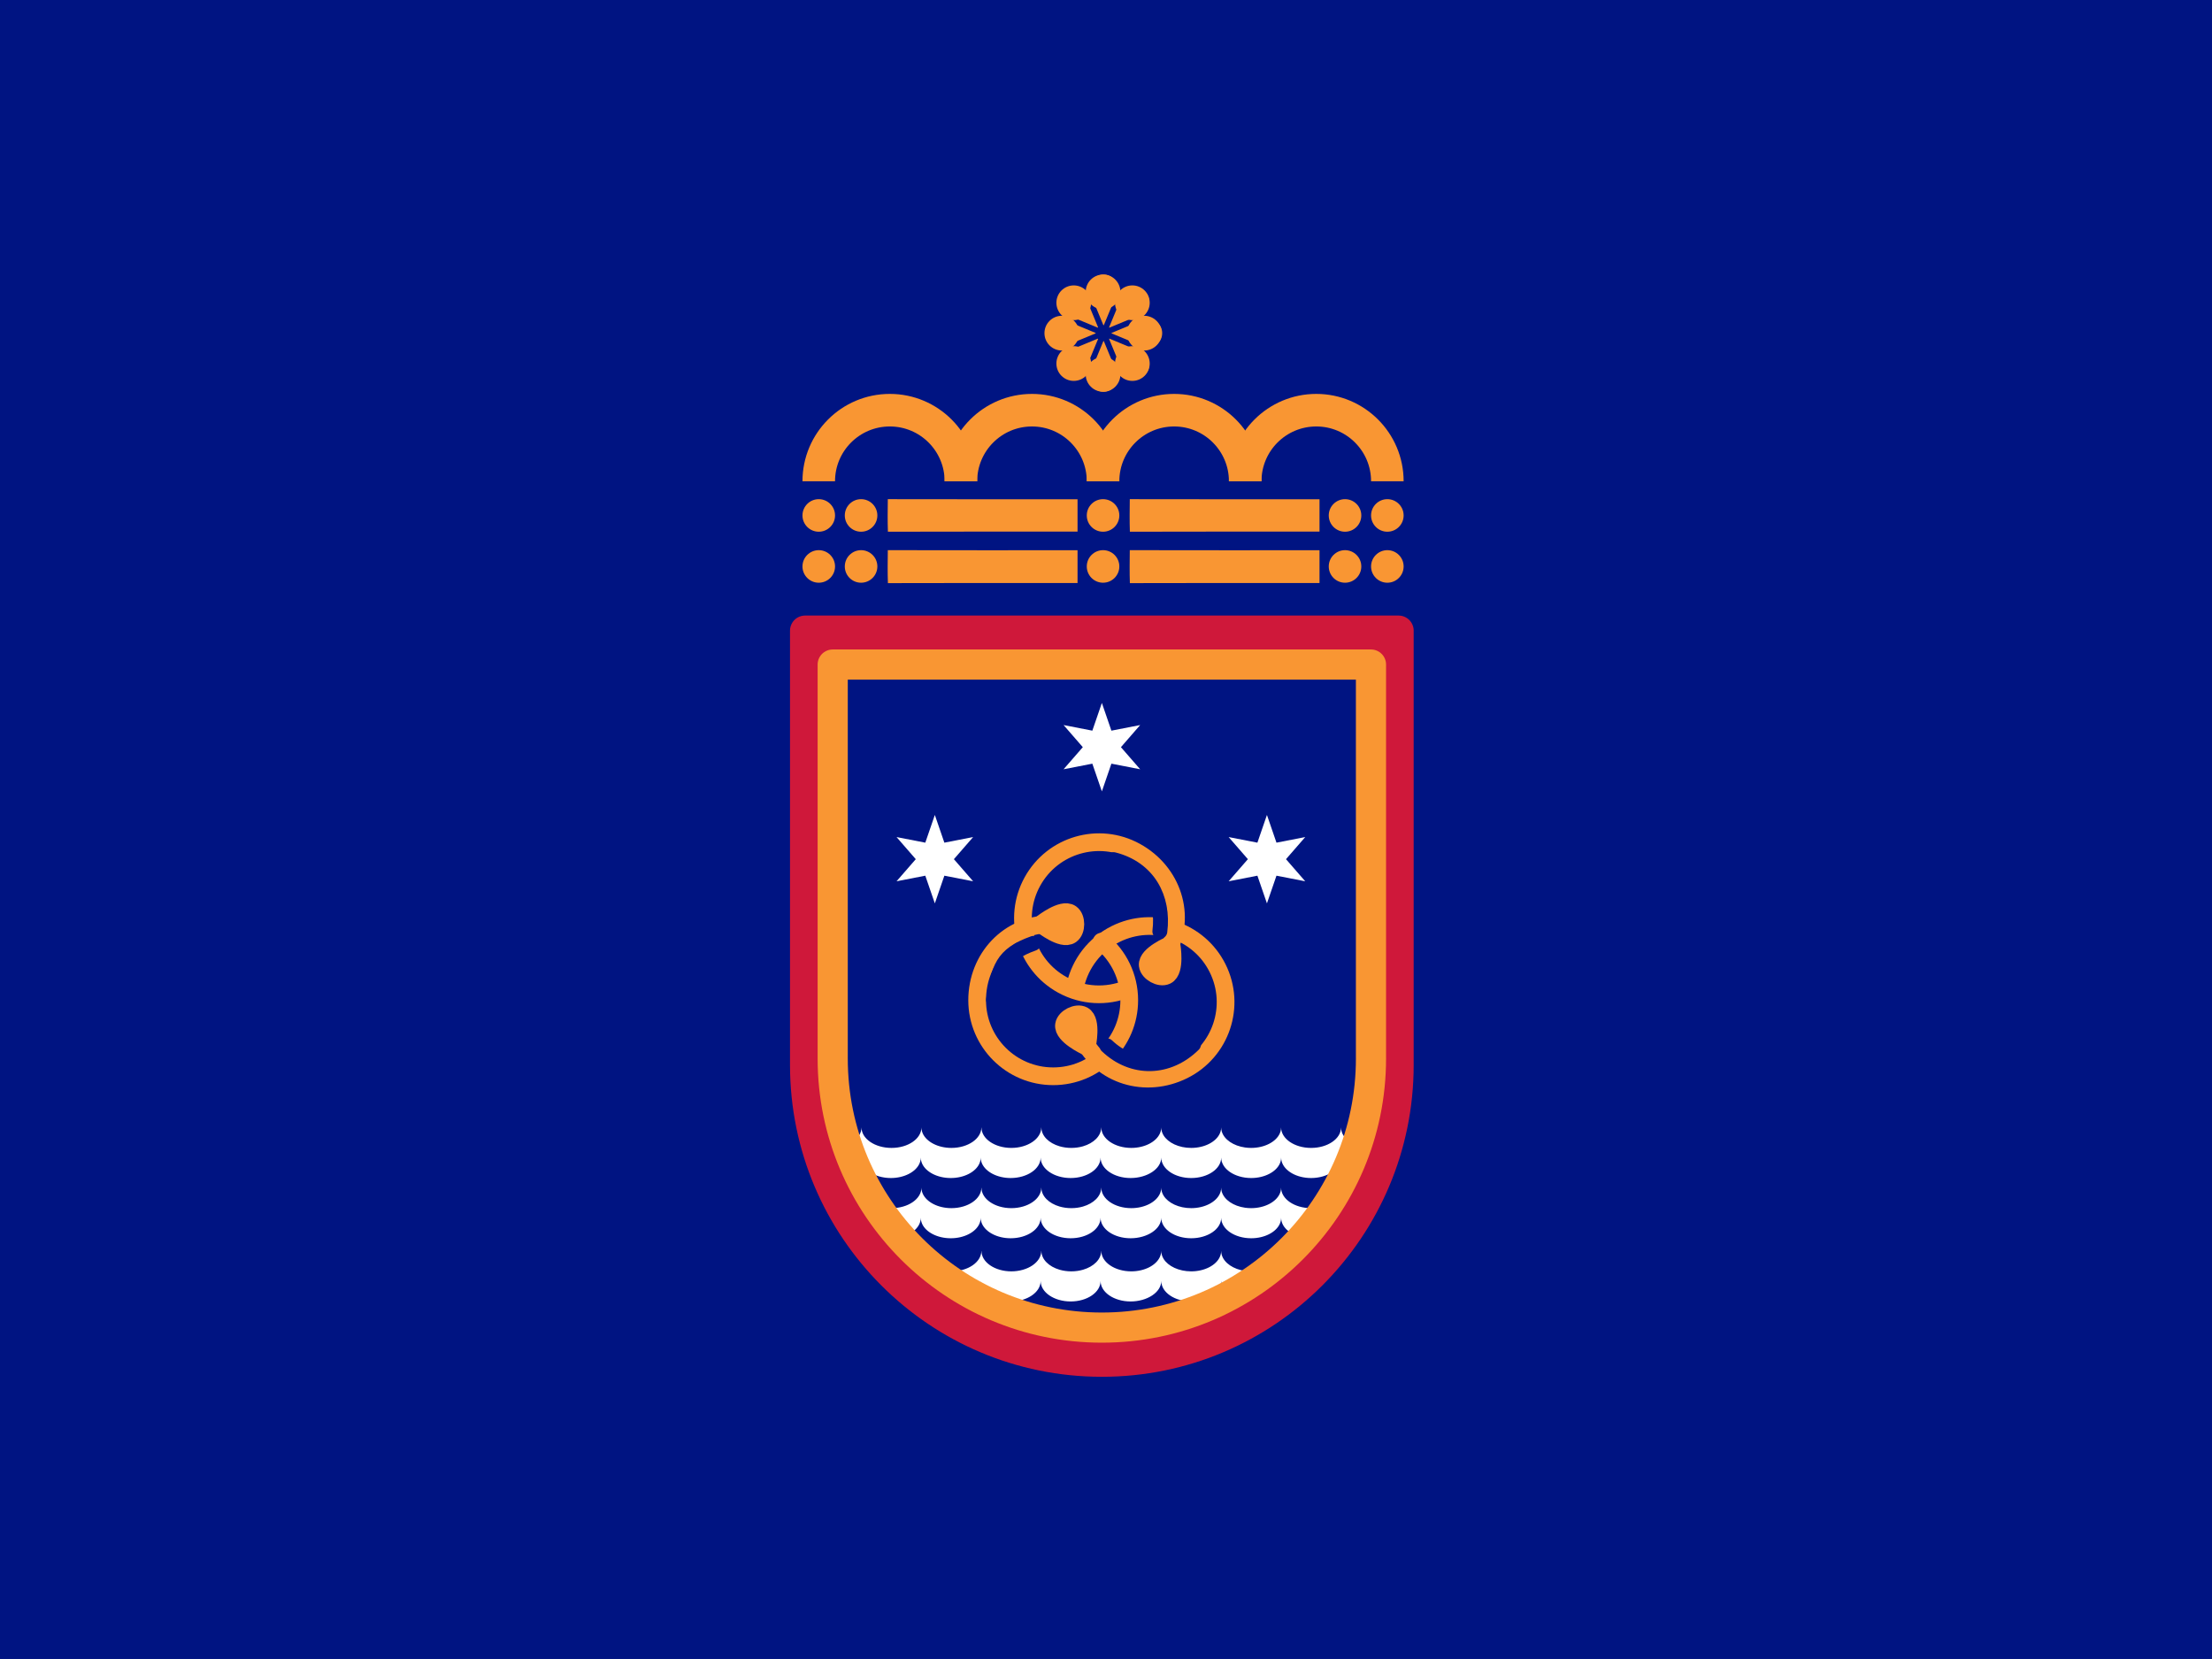 <?xml version="1.0" encoding="UTF-8"?>
<!-- Generated by Pixelmator Pro 3.6 -->
<svg width="400" height="300" viewBox="0 0 400 300" xmlns="http://www.w3.org/2000/svg" xmlns:xlink="http://www.w3.org/1999/xlink">
    <rect x="0" y="0" width="400" height="300" fill="#808080" stroke="none"/>
    <g id="Group">
        <path id="Path" fill="#001482" stroke="none" d="M 0 299.996 L 400 299.996 L 400 -0.004 L 0 -0.004 L 0 299.996 Z"/>
        <g id="Group-copy">
            <g id="g1">
                <path id="Path-copy-4" fill="#cf183a" stroke="#cf183a" stroke-width="5.452" stroke-linecap="round" stroke-linejoin="round" d="M 252.911 114.038 L 145.585 114.038 L 145.585 192.366 C 145.587 192.436 145.585 192.509 145.585 192.579 C 145.585 222.216 169.611 246.242 199.248 246.242 C 228.885 246.242 252.911 222.216 252.911 192.579 C 252.911 192.507 252.909 192.436 252.909 192.366 L 252.909 114.038 L 252.911 114.038 Z"/>
                <path id="Path-copy-5" fill="#001482" stroke="none" d="M 247.918 120.171 L 150.579 120.171 L 150.579 191.211 C 150.581 191.274 150.579 191.34 150.579 191.404 C 150.579 218.283 172.369 240.073 199.248 240.073 C 226.128 240.073 247.918 218.283 247.918 191.404 C 247.918 191.338 247.916 191.274 247.916 191.211 L 247.916 120.171 L 247.918 120.171 Z"/>
                <mask id="mask1" maskUnits="userSpaceOnUse" maskContentUnits="userSpaceOnUse" mask-type="alpha">
                    <path id="path1" fill="#001482" stroke="none" d="M 247.918 120.171 L 150.579 120.171 L 150.579 191.211 C 150.581 191.274 150.579 191.34 150.579 191.404 C 150.579 218.283 172.369 240.073 199.248 240.073 C 226.128 240.073 247.918 218.283 247.918 191.404 C 247.918 191.338 247.916 191.274 247.916 191.211 L 247.916 120.171 L 247.918 120.171 Z"/>
                </mask>
                <g id="g2" mask="url(#mask1)">
                    <g id="g5808-copy">
                        <path id="path5800" fill="#ffffff" stroke="none" d="M 144.825 217.239 L 166.621 217.239 L 220.826 217.239 L 231.664 217.239 L 253.338 217.239 L 253.338 217.239 L 253.338 203.872 C 253.338 205.926 250.921 207.58 247.927 207.581 C 244.934 207.581 242.502 205.926 242.502 203.872 C 242.502 205.926 240.083 207.58 237.089 207.581 C 234.097 207.581 231.664 205.926 231.664 203.872 C 231.664 204 231.654 204.126 231.636 204.251 C 231.599 204.501 231.526 204.744 231.42 204.977 C 230.733 206.487 228.674 207.578 226.245 207.581 C 225.873 207.581 225.509 207.554 225.158 207.505 C 223.04 207.21 221.37 206.071 220.936 204.62 C 220.9 204.499 220.871 204.376 220.852 204.251 C 220.834 204.126 220.826 204 220.826 203.872 C 220.826 204 220.816 204.126 220.798 204.251 C 220.761 204.501 220.688 204.744 220.582 204.977 C 219.895 206.487 217.836 207.578 215.407 207.581 C 213.164 207.58 211.237 206.648 210.413 205.317 C 210.276 205.095 210.17 204.862 210.098 204.62 C 210.062 204.499 210.035 204.376 210.016 204.251 C 209.998 204.126 209.988 204 209.988 203.872 C 209.988 204.257 209.902 204.628 209.744 204.977 C 209.057 206.487 206.998 207.578 204.569 207.581 C 201.579 207.579 199.15 205.925 199.15 203.872 C 199.15 203.904 199.143 203.934 199.142 203.966 C 199.141 203.934 199.136 203.904 199.136 203.872 C 199.136 205.412 197.776 206.727 195.834 207.29 C 195.51 207.384 195.17 207.456 194.816 207.505 C 194.464 207.555 194.099 207.581 193.725 207.581 C 192.978 207.581 192.265 207.477 191.616 207.29 C 191.616 207.29 191.615 207.29 191.615 207.29 C 189.673 206.728 188.313 205.412 188.313 203.872 C 188.313 203.904 188.306 203.934 188.305 203.966 C 188.303 203.934 188.299 203.904 188.299 203.872 C 188.299 205.924 185.87 207.577 182.88 207.581 C 179.889 207.579 177.475 205.925 177.475 203.872 C 177.475 203.905 177.47 203.937 177.47 203.969 C 177.469 203.937 177.461 203.905 177.461 203.872 C 177.461 205.925 175.033 207.578 172.042 207.581 C 169.614 207.579 167.555 206.487 166.868 204.977 C 166.709 204.628 166.623 204.257 166.623 203.872 C 166.623 205.926 164.206 207.58 161.213 207.581 C 158.219 207.581 155.785 205.926 155.785 203.872 C 155.785 205.926 153.354 207.58 150.36 207.581 C 147.366 207.581 144.947 205.926 144.947 203.872 Z"/>
                        <path id="path2526" fill="#001482" stroke="none" d="M 144.875 222.686 L 182.771 222.686 L 204.445 222.686 L 204.446 213.025 C 201.453 213.025 199.019 211.371 199.019 209.317 C 199.019 211.371 196.602 213.025 193.609 213.025 C 190.615 213.025 188.181 211.371 188.181 209.317 C 188.181 211.37 185.753 213.022 182.762 213.025 C 180.334 213.022 178.275 211.932 177.587 210.422 C 177.431 210.077 177.347 209.711 177.345 209.33 C 177.345 209.326 177.344 209.322 177.344 209.317 C 177.344 209.445 177.335 209.573 177.317 209.698 C 177.28 209.948 177.206 210.189 177.101 210.422 C 176.414 211.932 174.355 213.022 171.926 213.025 C 169.497 213.024 167.437 211.932 166.75 210.422 C 166.645 210.189 166.571 209.948 166.534 209.698 C 166.516 209.577 166.508 209.454 166.507 209.33 C 166.507 209.326 166.506 209.322 166.506 209.317 C 166.506 209.445 166.499 209.573 166.481 209.698 C 166.444 209.948 166.369 210.19 166.264 210.422 C 165.577 211.932 163.519 213.022 161.09 213.025 C 158.1 213.021 155.668 211.369 155.668 209.317 C 155.668 209.35 155.663 209.383 155.663 209.416 C 155.661 209.383 155.654 209.351 155.654 209.317 C 155.654 210.857 154.297 212.173 152.355 212.735 C 152.03 212.829 151.69 212.901 151.336 212.951 C 150.983 213 150.618 213.025 150.244 213.025 C 149.496 213.025 148.783 212.922 148.134 212.735 L 148.133 212.735 C 146.191 212.173 144.833 210.857 144.833 209.317 L 144.825 209.416 L 144.82 209.317 Z M 204.445 222.686 L 226.24 222.686 L 253.355 222.686 L 253.36 209.317 L 253.352 209.416 L 253.346 209.317 C 253.346 211.369 250.918 213.022 247.927 213.025 C 244.936 213.022 242.522 211.37 242.522 209.317 C 242.522 209.35 242.515 209.383 242.514 209.416 C 242.512 209.383 242.508 209.35 242.508 209.317 C 242.508 211.369 240.079 213.022 237.089 213.025 C 234.472 213.024 232.286 211.758 231.78 210.067 C 231.708 209.825 231.67 209.574 231.67 209.317 C 231.67 209.702 231.584 210.073 231.426 210.422 C 230.739 211.932 228.68 213.022 226.251 213.025 C 223.26 213.022 220.832 211.37 220.832 209.317 C 220.832 211.371 218.399 213.025 215.405 213.025 C 212.411 213.025 209.994 211.371 209.994 209.317 C 209.994 211.371 207.44 213.025 204.446 213.025 Z"/>
                        <path id="path2528" fill="#ffffff" stroke="none" d="M 144.825 228.13 L 166.621 228.13 L 220.826 228.13 L 231.664 228.13 L 253.338 228.13 L 253.338 228.13 L 253.338 214.763 C 253.338 216.817 250.921 218.471 247.927 218.472 C 244.934 218.472 242.502 216.817 242.502 214.763 C 242.502 216.817 240.083 218.471 237.089 218.472 C 234.097 218.472 231.664 216.817 231.664 214.763 C 231.664 214.891 231.654 215.017 231.636 215.142 C 231.599 215.392 231.526 215.635 231.42 215.868 C 230.733 217.377 228.674 218.469 226.245 218.472 C 225.873 218.472 225.509 218.445 225.158 218.396 C 223.04 218.101 221.37 216.962 220.936 215.511 C 220.9 215.39 220.871 215.267 220.852 215.142 C 220.834 215.017 220.826 214.891 220.826 214.763 C 220.826 214.891 220.816 215.017 220.798 215.142 C 220.761 215.392 220.688 215.635 220.582 215.868 C 219.895 217.377 217.836 218.469 215.407 218.472 C 213.164 218.471 211.237 217.539 210.413 216.208 C 210.276 215.986 210.17 215.753 210.098 215.511 C 210.062 215.39 210.035 215.267 210.016 215.142 C 209.998 215.017 209.988 214.891 209.988 214.763 C 209.988 215.148 209.902 215.519 209.744 215.868 C 209.057 217.377 206.998 218.469 204.569 218.472 C 201.579 218.47 199.15 216.816 199.15 214.763 C 199.15 214.795 199.143 214.825 199.142 214.857 C 199.141 214.825 199.136 214.795 199.136 214.763 C 199.136 216.303 197.776 217.618 195.834 218.181 C 195.51 218.275 195.17 218.347 194.816 218.396 C 194.464 218.446 194.099 218.472 193.725 218.472 C 192.978 218.472 192.265 218.368 191.616 218.181 C 191.616 218.181 191.615 218.181 191.615 218.181 C 189.673 217.619 188.313 216.303 188.313 214.763 C 188.313 214.795 188.306 214.825 188.305 214.857 C 188.303 214.825 188.299 214.795 188.299 214.763 C 188.299 216.815 185.87 218.468 182.88 218.472 C 179.889 218.47 177.475 216.816 177.475 214.763 C 177.475 214.796 177.47 214.828 177.47 214.86 C 177.469 214.827 177.461 214.796 177.461 214.763 C 177.461 216.816 175.033 218.468 172.042 218.472 C 169.614 218.47 167.555 217.378 166.868 215.868 C 166.709 215.519 166.623 215.148 166.623 214.763 C 166.623 216.817 164.206 218.471 161.213 218.472 C 158.219 218.472 155.785 216.817 155.785 214.763 C 155.785 216.817 153.354 218.471 150.36 218.472 C 147.366 218.472 144.947 216.817 144.947 214.763 Z"/>
                        <path id="path5810" fill="#001482" stroke="none" d="M 144.825 233.576 L 182.771 233.576 L 204.445 233.576 L 204.446 223.915 C 201.453 223.915 199.019 222.262 199.019 220.208 C 199.019 222.262 196.602 223.915 193.609 223.915 C 190.615 223.915 188.181 222.262 188.181 220.208 C 188.181 222.26 185.753 223.913 182.762 223.915 C 180.334 223.913 178.275 222.822 177.587 221.313 C 177.431 220.968 177.347 220.601 177.345 220.221 C 177.345 220.216 177.344 220.212 177.344 220.208 C 177.344 220.336 177.335 220.463 177.317 220.588 C 177.28 220.838 177.206 221.08 177.101 221.313 C 176.414 222.822 174.355 223.913 171.926 223.915 C 169.497 223.914 167.437 222.823 166.75 221.313 C 166.645 221.08 166.571 220.838 166.534 220.588 C 166.516 220.468 166.508 220.345 166.507 220.221 C 166.507 220.216 166.506 220.213 166.506 220.208 C 166.506 220.336 166.499 220.463 166.481 220.588 C 166.444 220.838 166.369 221.08 166.264 221.313 C 165.577 222.822 163.519 223.913 161.09 223.915 C 158.1 223.912 155.668 222.26 155.668 220.208 C 155.668 220.241 155.663 220.274 155.663 220.307 C 155.661 220.274 155.654 220.241 155.654 220.208 C 155.654 221.748 154.297 223.064 152.355 223.626 C 152.03 223.72 151.69 223.792 151.336 223.841 C 150.983 223.891 150.618 223.915 150.244 223.915 C 149.496 223.915 148.783 223.812 148.134 223.626 L 148.133 223.626 C 146.191 223.064 144.833 221.748 144.833 220.208 L 144.825 220.307 L 144.82 220.208 Z M 204.445 233.576 L 226.24 233.576 L 253.355 233.576 L 253.36 220.208 L 253.352 220.307 L 253.346 220.208 C 253.346 222.26 250.918 223.912 247.927 223.915 C 244.936 223.913 242.522 222.261 242.522 220.208 C 242.522 220.241 242.515 220.274 242.514 220.307 C 242.512 220.274 242.508 220.241 242.508 220.208 C 242.508 222.26 240.079 223.912 237.089 223.915 C 234.472 223.915 232.286 222.649 231.78 220.957 C 231.708 220.715 231.67 220.465 231.67 220.208 C 231.67 220.593 231.584 220.964 231.426 221.313 C 230.739 222.822 228.68 223.913 226.251 223.915 C 223.26 223.913 220.832 222.261 220.832 220.208 C 220.832 222.262 218.399 223.915 215.405 223.915 C 212.411 223.915 209.994 222.262 209.994 220.208 C 209.994 222.262 207.44 223.915 204.446 223.915 Z"/>
                        <path id="path2532" fill="#ffffff" stroke="none" d="M 144.826 238.482 L 166.621 238.482 L 231.664 238.482 L 253.338 238.482 L 253.338 226.193 C 253.338 228.247 250.921 229.902 247.927 229.902 C 244.934 229.902 242.502 228.247 242.502 226.193 C 242.502 228.247 240.083 229.902 237.089 229.902 C 234.097 229.902 231.664 228.247 231.664 226.193 C 231.664 226.321 231.654 226.449 231.636 226.573 C 231.599 226.823 231.526 227.065 231.42 227.298 C 230.733 228.807 228.674 229.9 226.245 229.902 C 225.873 229.902 225.509 229.875 225.158 229.826 C 223.04 229.531 221.37 228.393 220.936 226.942 C 220.9 226.821 220.871 226.698 220.852 226.573 C 220.834 226.449 220.826 226.321 220.826 226.193 C 220.826 226.321 220.816 226.449 220.798 226.573 C 220.761 226.823 220.688 227.065 220.582 227.298 C 219.895 228.807 217.836 229.9 215.407 229.902 C 213.164 229.901 211.237 228.97 210.413 227.64 C 210.276 227.418 210.17 227.184 210.098 226.942 C 210.062 226.821 210.035 226.698 210.016 226.573 C 209.998 226.449 209.988 226.321 209.988 226.193 C 209.988 226.578 209.902 226.949 209.744 227.298 C 209.057 228.807 206.998 229.9 204.569 229.902 C 201.579 229.9 199.15 228.246 199.15 226.193 C 199.15 226.225 199.143 226.257 199.142 226.289 C 199.141 226.257 199.136 226.225 199.136 226.193 C 199.136 227.733 197.776 229.049 195.834 229.611 C 195.51 229.704 195.17 229.777 194.816 229.826 C 194.464 229.875 194.099 229.902 193.725 229.902 C 192.978 229.902 192.265 229.797 191.616 229.611 C 191.616 229.611 191.615 229.611 191.615 229.611 C 189.673 229.049 188.313 227.733 188.313 226.193 C 188.313 226.225 188.306 226.257 188.305 226.289 C 188.303 226.257 188.299 226.225 188.299 226.193 C 188.299 228.245 185.87 229.899 182.88 229.902 C 179.889 229.9 177.475 228.246 177.475 226.193 C 177.475 226.226 177.471 226.259 177.47 226.292 C 177.469 226.259 177.461 226.226 177.461 226.193 C 177.461 228.246 175.033 229.9 172.042 229.902 C 169.614 229.9 167.555 228.807 166.868 227.298 C 166.709 226.949 166.623 226.578 166.623 226.193 C 166.623 228.247 164.206 229.902 161.213 229.902 C 158.219 229.902 155.785 228.247 155.785 226.193 C 155.785 228.247 153.354 229.902 150.36 229.902 C 147.366 229.902 144.947 228.247 144.947 226.193 Z"/>
                        <path id="path5814" fill="#001482" stroke="none" d="M 144.826 243.388 L 182.771 243.388 L 204.445 243.388 L 204.446 235.345 C 201.453 235.345 199.019 233.692 199.019 231.637 C 199.019 233.692 196.602 235.345 193.609 235.345 C 190.615 235.345 188.181 233.692 188.181 231.637 C 188.181 233.69 185.753 235.343 182.762 235.345 C 180.334 235.342 178.275 234.252 177.587 232.742 C 177.431 232.398 177.347 232.031 177.345 231.651 C 177.345 231.646 177.344 231.642 177.344 231.637 C 177.344 231.766 177.335 231.893 177.317 232.018 C 177.28 232.268 177.206 232.51 177.101 232.742 C 176.414 234.252 174.355 235.342 171.926 235.345 C 169.497 235.344 167.437 234.252 166.75 232.742 C 166.645 232.51 166.571 232.268 166.534 232.018 C 166.516 231.897 166.508 231.774 166.507 231.651 C 166.507 231.646 166.506 231.642 166.506 231.637 C 166.506 231.766 166.499 231.893 166.481 232.018 C 166.444 232.268 166.369 232.51 166.264 232.742 C 165.577 234.252 163.519 235.342 161.09 235.345 C 158.1 235.341 155.668 233.69 155.668 231.637 C 155.668 231.671 155.663 231.703 155.663 231.737 C 155.661 231.703 155.654 231.671 155.654 231.637 C 155.654 233.177 154.297 234.493 152.355 235.055 C 152.03 235.149 151.69 235.221 151.336 235.271 C 150.983 235.32 150.618 235.345 150.244 235.345 C 149.496 235.345 148.783 235.242 148.134 235.055 L 148.133 235.055 C 146.191 234.493 144.833 233.177 144.833 231.637 L 144.825 231.737 L 144.82 231.637 Z M 204.445 243.388 L 226.24 243.388 L 253.354 243.388 L 253.361 231.637 L 253.353 231.737 L 253.347 231.637 C 253.347 233.69 250.919 235.342 247.928 235.345 C 244.937 235.342 242.523 233.69 242.523 231.637 C 242.523 231.671 242.516 231.703 242.515 231.737 C 242.513 231.703 242.509 231.671 242.509 231.637 C 242.509 233.69 240.08 235.342 237.09 235.345 C 234.473 235.344 232.287 234.078 231.781 232.387 C 231.709 232.145 231.671 231.894 231.671 231.637 C 231.671 232.022 231.585 232.393 231.427 232.742 C 230.74 234.252 228.681 235.342 226.252 235.345 C 223.261 235.342 220.833 233.69 220.833 231.637 C 220.833 233.692 218.4 235.345 215.406 235.345 C 212.412 235.345 209.995 233.692 209.995 231.637 C 209.995 233.692 207.44 235.345 204.446 235.345 Z"/>
                        <path id="path8283" fill="#ffffff" stroke="none" d="M 144.826 249.911 L 166.621 249.911 L 231.664 249.911 L 253.338 249.911 L 253.338 237.622 C 253.338 239.677 250.921 241.332 247.927 241.332 C 244.934 241.332 242.502 239.677 242.502 237.622 C 242.502 239.677 240.083 241.332 237.089 241.332 C 234.097 241.332 231.664 239.677 231.664 237.622 C 231.664 237.751 231.654 237.878 231.636 238.003 C 231.599 238.253 231.526 238.495 231.42 238.727 C 230.733 240.237 228.674 241.329 226.245 241.332 C 225.873 241.332 225.509 241.305 225.158 241.256 C 223.04 240.961 221.37 239.823 220.936 238.372 C 220.9 238.251 220.871 238.128 220.852 238.003 C 220.834 237.878 220.826 237.751 220.826 237.622 C 220.826 237.751 220.816 237.878 220.798 238.003 C 220.761 238.253 220.688 238.495 220.582 238.727 C 219.895 240.237 217.836 241.329 215.407 241.332 C 213.164 241.331 211.237 240.4 210.413 239.069 C 210.276 238.847 210.17 238.614 210.098 238.372 C 210.062 238.251 210.035 238.128 210.016 238.003 C 209.998 237.878 209.988 237.751 209.988 237.622 C 209.988 238.008 209.902 238.379 209.744 238.727 C 209.057 240.237 206.998 241.329 204.569 241.332 C 201.579 241.329 199.15 239.675 199.15 237.622 C 199.15 237.655 199.143 237.686 199.142 237.718 C 199.141 237.686 199.136 237.655 199.136 237.622 C 199.136 239.163 197.776 240.479 195.834 241.04 C 195.51 241.134 195.17 241.207 194.816 241.256 C 194.464 241.305 194.099 241.332 193.725 241.332 C 192.978 241.332 192.265 241.227 191.616 241.04 C 191.616 241.04 191.615 241.041 191.615 241.04 C 189.673 240.479 188.313 239.163 188.313 237.622 C 188.313 237.655 188.306 237.686 188.305 237.718 C 188.303 237.686 188.299 237.655 188.299 237.622 C 188.299 239.675 185.87 241.329 182.88 241.332 C 179.889 241.329 177.475 239.675 177.475 237.622 C 177.475 237.656 177.471 237.689 177.47 237.722 C 177.469 237.689 177.461 237.656 177.461 237.622 C 177.461 239.675 175.033 241.329 172.042 241.332 C 169.614 241.329 167.555 240.237 166.868 238.727 C 166.709 238.379 166.623 238.008 166.623 237.622 C 166.623 239.677 164.206 241.332 161.213 241.332 C 158.219 241.332 155.785 239.677 155.785 237.622 C 155.785 239.677 153.354 241.332 150.36 241.332 C 147.366 241.332 144.947 239.677 144.947 237.622 Z"/>
                    </g>
                </g>
                <g id="g3">
                    <path id="Path-copy" fill="none" stroke="#f99633" stroke-width="3.204" stroke-linecap="round" stroke-linejoin="round" d="M 194.48 178.087 C 195.38 174.235 197.928 170.798 201.746 168.898 C 208.546 165.515 216.8 168.284 220.184 175.084 C 223.567 181.883 220.798 190.138 213.998 193.521 L 213.998 193.521 C 207.199 196.904 199.149 194.546 195.765 187.747"/>
                    <path id="path2" fill="#f99633" fill-rule="evenodd" stroke="#f99633" stroke-width="3.56" stroke-linecap="round" stroke-linejoin="round" d="M 196.4 189.021 C 196.4 189.021 192.318 187.096 192.586 185.352 C 192.766 184.179 194.729 183.202 195.773 183.766 C 197.325 184.605 196.4 189.021 196.4 189.021 Z"/>
                    <path id="path3" fill="none" stroke="#f99633" stroke-width="3.204" stroke-linecap="round" stroke-linejoin="round" d="M 203.794 178.837 C 200.114 180.29 195.839 180.152 192.103 178.095 C 185.45 174.432 183.027 166.069 186.69 159.416 C 190.354 152.764 198.716 150.34 205.369 154.004 L 205.369 154.004 C 212.022 157.667 214.667 165.628 211.003 172.28"/>
                    <path id="path4" fill="#f99633" fill-rule="evenodd" stroke="#f99633" stroke-width="3.56" stroke-linecap="round" stroke-linejoin="round" d="M 211.69 171.033 C 211.69 171.033 212.431 175.485 210.845 176.258 C 209.778 176.778 207.858 175.72 207.727 174.54 C 207.532 172.787 211.69 171.033 211.69 171.033 Z"/>
                    <path id="path5" fill="none" stroke="#f99633" stroke-width="3.204" stroke-linecap="round" stroke-linejoin="round" d="M 199.213 170.274 C 202.261 172.797 204.203 176.608 204.203 180.873 C 204.203 188.468 198.046 194.625 190.452 194.625 C 182.857 194.625 176.7 188.468 176.7 180.873 L 176.7 180.873 C 176.7 173.279 182.398 167.122 189.993 167.122"/>
                    <path id="path6" fill="#f99633" fill-rule="evenodd" stroke="#f99633" stroke-width="3.56" stroke-linecap="round" stroke-linejoin="round" d="M 188.569 167.122 C 188.569 167.122 192.111 164.326 193.553 165.342 C 194.523 166.026 194.523 168.219 193.553 168.902 C 192.111 169.918 188.569 167.122 188.569 167.122 Z"/>
                    <path id="Path-copy-2" fill="none" stroke="#001482" stroke-width="2.696" stroke-linecap="round" stroke-linejoin="round" d="M 201.401 155.458 C 207.591 157.042 210.508 162.303 209.738 168.427"/>
                    <path id="path7" fill="none" stroke="#001482" stroke-width="2.696" stroke-linecap="round" stroke-linejoin="round" d="M 179.668 180.795 L 179.668 180.795 C 180.65 175.157 181.081 172.665 186.888 170.588"/>
                    <path id="path8" fill="none" stroke="#001482" stroke-width="2.696" stroke-linecap="round" stroke-linejoin="round" d="M 215.819 188.869 L 215.819 188.869 C 211.278 193.364 204.823 193.553 200.166 189.114"/>
                </g>
                <path id="path1257-copy" fill="#ffffff" stroke="none" d="M 199.253 127.115 L 200.976 132.126 L 206.177 131.113 L 202.7 135.111 L 206.177 139.108 L 200.976 138.096 L 199.253 143.106 L 197.53 138.096 L 192.329 139.108 L 195.806 135.111 L 192.329 131.113 L 197.53 132.126 Z"/>
                <path id="path1257-copy-2" fill="#ffffff" stroke="none" d="M 229.103 147.37 L 230.826 152.381 L 236.027 151.368 L 232.549 155.366 L 236.027 159.364 L 230.826 158.351 L 229.103 163.361 L 227.379 158.351 L 222.178 159.364 L 225.656 155.366 L 222.178 151.368 L 227.379 152.381 Z"/>
                <path id="path1257-copy-3" fill="#ffffff" stroke="none" d="M 169.048 147.37 L 170.771 152.381 L 175.972 151.368 L 172.494 155.366 L 175.972 159.364 L 170.771 158.351 L 169.048 163.361 L 167.324 158.351 L 162.124 159.364 L 165.601 155.366 L 162.124 151.368 L 167.324 152.381 Z"/>
                <path id="Path-copy-6" fill="none" stroke="#f99633" stroke-width="5.452" stroke-linecap="round" stroke-linejoin="round" d="M 247.918 120.171 L 150.579 120.171 L 150.579 191.211 C 150.581 191.274 150.579 191.34 150.579 191.404 C 150.579 218.283 172.369 240.073 199.248 240.073 C 226.128 240.073 247.918 218.283 247.918 191.404 C 247.918 191.338 247.916 191.274 247.916 191.211 L 247.916 120.171 L 247.918 120.171 Z"/>
            </g>
            <g id="Group-copy-3">
                <path id="svg6-copy-6" fill="#f3852b" stroke="none" visibility="hidden" d="M 160.618 111.047 C 160.453 109.158 160.53 107.264 160.577 105.374 C 186.587 105.407 212.598 105.382 238.608 105.387 C 238.614 107.269 238.614 109.148 238.608 111.028 C 212.61 111.04 186.611 111.003 160.618 111.047 Z"/>
                <path id="svg6-copy-2" fill="#f99633" stroke="none" d="M 160.562 105.449 C 160.489 103.464 160.523 101.473 160.544 99.488 C 171.98 99.522 183.417 99.496 194.854 99.501 C 194.856 101.478 194.856 103.453 194.854 105.428 C 183.422 105.441 171.991 105.402 160.562 105.449 Z"/>
                <path id="svg6-copy-4" fill="#f99633" stroke="none" d="M 204.319 105.449 C 204.246 103.464 204.28 101.473 204.301 99.488 C 215.737 99.522 227.174 99.496 238.611 99.501 C 238.613 101.478 238.613 103.453 238.611 105.428 C 227.179 105.441 215.748 105.402 204.319 105.449 Z"/>
                <path id="svg6-copy-3" fill="#f99633" stroke="none" d="M 160.562 96.152 C 160.489 94.192 160.523 92.226 160.544 90.265 C 171.98 90.299 183.417 90.273 194.854 90.278 C 194.856 92.231 194.856 94.181 194.854 96.132 C 183.422 96.144 171.991 96.106 160.562 96.152 Z"/>
                <path id="svg6-copy-5" fill="#f99633" stroke="none" d="M 204.319 96.152 C 204.246 94.192 204.28 92.226 204.301 90.265 C 215.737 90.299 227.174 90.273 238.611 90.278 C 238.613 92.231 238.613 94.181 238.611 96.132 C 227.179 96.144 215.748 96.106 204.319 96.152 Z"/>
                <g id="g4">
                    <path id="Shape-copy-12" fill="#f99633" fill-rule="evenodd" stroke="none" d="M 151.001 93.209 C 151.001 91.583 149.683 90.265 148.057 90.265 C 146.432 90.265 145.114 91.583 145.114 93.209 C 145.114 94.834 146.432 96.152 148.057 96.152 C 149.683 96.152 151.001 94.834 151.001 93.209 Z"/>
                    <path id="Shape-copy-15" fill="#f99633" fill-rule="evenodd" stroke="none" d="M 158.653 93.209 C 158.653 91.583 157.335 90.265 155.71 90.265 C 154.084 90.265 152.767 91.583 152.767 93.209 C 152.767 94.834 154.084 96.152 155.71 96.152 C 157.335 96.152 158.653 94.834 158.653 93.209 Z"/>
                    <path id="Shape-copy-17" fill="#f99633" fill-rule="evenodd" stroke="none" d="M 151.001 102.431 C 151.001 100.806 149.683 99.488 148.057 99.488 C 146.432 99.488 145.114 100.806 145.114 102.431 C 145.114 104.057 146.432 105.374 148.057 105.374 C 149.683 105.374 151.001 104.057 151.001 102.431 Z"/>
                    <path id="Shape-copy-16" fill="#f99633" fill-rule="evenodd" stroke="none" d="M 158.653 102.431 C 158.653 100.806 157.335 99.488 155.71 99.488 C 154.084 99.488 152.767 100.806 152.767 102.431 C 152.767 104.057 154.084 105.374 155.71 105.374 C 157.335 105.374 158.653 104.057 158.653 102.431 Z"/>
                    <path id="Shape-copy-19" fill="#f99633" fill-rule="evenodd" stroke="none" d="M 246.167 102.431 C 246.167 100.806 244.849 99.488 243.224 99.488 C 241.598 99.488 240.281 100.806 240.281 102.431 C 240.281 104.057 241.598 105.374 243.224 105.374 C 244.849 105.374 246.167 104.057 246.167 102.431 Z"/>
                    <path id="Shape-copy-18" fill="#f99633" fill-rule="evenodd" stroke="none" d="M 253.82 102.431 C 253.82 100.806 252.502 99.488 250.876 99.488 C 249.251 99.488 247.933 100.806 247.933 102.431 C 247.933 104.057 249.251 105.374 250.876 105.374 C 252.502 105.374 253.82 104.057 253.82 102.431 Z"/>
                    <path id="Shape-copy-13" fill="#f99633" fill-rule="evenodd" stroke="none" d="M 253.82 93.209 C 253.82 91.583 252.502 90.265 250.876 90.265 C 249.251 90.265 247.933 91.583 247.933 93.209 C 247.933 94.834 249.251 96.152 250.876 96.152 C 252.502 96.152 253.82 94.834 253.82 93.209 Z"/>
                    <path id="Shape-copy-14" fill="#f99633" fill-rule="evenodd" stroke="none" d="M 246.167 93.209 C 246.167 91.583 244.849 90.265 243.224 90.265 C 241.598 90.265 240.281 91.583 240.281 93.209 C 240.281 94.834 241.598 96.152 243.224 96.152 C 244.849 96.152 246.167 94.834 246.167 93.209 Z"/>
                    <path id="Shape-copy-20" fill="#f99633" fill-rule="evenodd" stroke="none" d="M 202.41 93.209 C 202.41 91.583 201.092 90.265 199.467 90.265 C 197.841 90.265 196.524 91.583 196.524 93.209 C 196.524 94.834 197.841 96.152 199.467 96.152 C 201.092 96.152 202.41 94.834 202.41 93.209 Z"/>
                    <path id="Shape-copy-21" fill="#f99633" fill-rule="evenodd" stroke="none" d="M 202.41 102.431 C 202.41 100.806 201.092 99.488 199.467 99.488 C 197.841 99.488 196.524 100.806 196.524 102.431 C 196.524 104.057 197.841 105.374 199.467 105.374 C 201.092 105.374 202.41 104.057 202.41 102.431 Z"/>
                </g>
                <g id="g5">
                    <path id="path9" fill="#f99633" stroke="none" d="M 199.565 49.648 C 197.74 49.648 196.501 51.502 197.199 53.188 L 199.517 58.784 C 199.534 58.826 199.595 58.826 199.613 58.784 L 201.931 53.188 C 202.629 51.502 201.39 49.648 199.565 49.648 Z M 193.777 52.002 C 193.167 52.026 192.557 52.268 192.073 52.752 C 190.783 54.042 191.217 56.23 192.903 56.928 L 198.499 59.246 C 198.542 59.263 198.582 59.22 198.565 59.178 L 196.249 53.582 C 195.812 52.528 194.794 51.963 193.777 52.002 Z M 205.353 52.002 C 204.336 51.963 203.318 52.528 202.881 53.582 L 200.563 59.178 C 200.546 59.221 200.589 59.261 200.631 59.244 L 206.227 56.928 C 207.913 56.23 208.348 54.041 207.057 52.751 C 206.573 52.267 205.963 52.026 205.353 52.002 Z M 191.557 57.681 C 190.194 57.665 188.969 58.762 188.969 60.244 C 188.969 62.068 190.823 63.308 192.509 62.61 L 198.105 60.292 C 198.147 60.274 198.147 60.213 198.105 60.196 L 192.509 57.878 C 192.193 57.747 191.871 57.685 191.557 57.681 Z M 207.573 57.681 C 207.259 57.685 206.937 57.747 206.621 57.878 L 201.025 60.196 C 200.983 60.213 200.983 60.274 201.025 60.292 L 206.621 62.61 C 208.307 63.308 210.161 62.068 210.161 60.244 C 210.161 58.762 208.936 57.665 207.573 57.681 Z M 200.631 61.242 C 200.588 61.225 200.547 61.268 200.565 61.31 L 202.881 66.906 C 203.579 68.592 205.768 69.027 207.058 67.736 C 208.348 66.446 207.913 64.258 206.227 63.56 L 200.631 61.242 Z M 198.499 61.244 L 192.903 63.56 C 191.217 64.258 190.783 66.445 192.073 67.736 C 193.363 69.026 195.551 68.592 196.249 66.906 L 198.567 61.31 C 198.584 61.267 198.541 61.227 198.499 61.244 Z M 199.565 61.673 C 199.545 61.673 199.526 61.683 199.517 61.704 L 197.199 67.3 C 196.501 68.986 197.74 70.84 199.565 70.84 C 201.39 70.84 202.629 68.986 201.931 67.3 L 199.613 61.704 C 199.604 61.683 199.585 61.673 199.565 61.673 Z"/>
                    <g id="g6">
                        <path id="Shape" fill="#f99633" fill-rule="evenodd" stroke="none" d="M 210.063 60.244 C 210.063 58.51 208.657 57.104 206.923 57.104 C 205.189 57.104 203.784 58.51 203.784 60.244 C 203.784 61.978 205.189 63.383 206.923 63.383 C 208.657 63.383 210.063 61.978 210.063 60.244 Z"/>
                        <path id="Shape-copy" fill="#f99633" fill-rule="evenodd" stroke="none" d="M 207.904 65.738 C 207.904 64.004 206.499 62.599 204.765 62.599 C 203.031 62.599 201.625 64.004 201.625 65.738 C 201.625 67.472 203.031 68.878 204.765 68.878 C 206.499 68.878 207.904 67.472 207.904 65.738 Z"/>
                        <path id="Shape-copy-2" fill="#f99633" fill-rule="evenodd" stroke="none" d="M 202.606 67.7 C 202.606 65.966 201.201 64.561 199.467 64.561 C 197.733 64.561 196.327 65.966 196.327 67.7 C 196.327 69.434 197.733 70.84 199.467 70.84 C 201.201 70.84 202.606 69.434 202.606 67.7 Z"/>
                        <path id="Shape-copy-3" fill="#f99633" fill-rule="evenodd" stroke="none" d="M 195.15 60.244 C 195.15 58.51 193.744 57.104 192.011 57.104 C 190.277 57.104 188.871 58.51 188.871 60.244 C 188.871 61.978 190.277 63.383 192.011 63.383 C 193.744 63.383 195.15 61.978 195.15 60.244 Z"/>
                        <path id="Shape-copy-4" fill="#f99633" fill-rule="evenodd" stroke="none" d="M 197.308 65.738 C 197.308 64.004 195.903 62.599 194.169 62.599 C 192.435 62.599 191.029 64.004 191.029 65.738 C 191.029 67.472 192.435 68.878 194.169 68.878 C 195.903 68.878 197.308 67.472 197.308 65.738 Z"/>
                        <path id="Shape-copy-7" fill="#f99633" fill-rule="evenodd" stroke="none" d="M 207.904 54.75 C 207.904 56.484 206.499 57.889 204.765 57.889 C 203.031 57.889 201.625 56.484 201.625 54.75 C 201.625 53.016 203.031 51.61 204.765 51.61 C 206.499 51.61 207.904 53.016 207.904 54.75 Z"/>
                        <path id="Shape-copy-6" fill="#f99633" fill-rule="evenodd" stroke="none" d="M 202.606 52.788 C 202.606 54.521 201.201 55.927 199.467 55.927 C 197.733 55.927 196.327 54.521 196.327 52.788 C 196.327 51.054 197.733 49.648 199.467 49.648 C 201.201 49.648 202.606 51.054 202.606 52.788 Z"/>
                        <path id="Shape-copy-5" fill="#f99633" fill-rule="evenodd" stroke="none" d="M 197.308 54.75 C 197.308 56.484 195.903 57.889 194.169 57.889 C 192.435 57.889 191.029 56.484 191.029 54.75 C 191.029 53.016 192.435 51.61 194.169 51.61 C 195.903 51.61 197.308 53.016 197.308 54.75 Z"/>
                    </g>
                </g>
                <g id="g7">
                    <path id="path10" fill="none" stroke="#f99633" stroke-width="5.887" d="M 173.762 87.028 C 173.762 79.93 168.008 74.175 160.91 74.175 C 153.812 74.175 148.057 79.93 148.057 87.028 M 173.762 87.028"/>
                    <path id="path11" fill="none" stroke="#f99633" stroke-width="5.887" d="M 199.467 87.028 C 199.467 79.93 193.713 74.175 186.615 74.175 C 179.516 74.175 173.762 79.93 173.762 87.028 M 199.467 87.028"/>
                    <path id="path12" fill="none" stroke="#f99633" stroke-width="5.887" d="M 225.172 87.028 C 225.172 79.93 219.417 74.175 212.319 74.175 C 205.221 74.175 199.467 79.93 199.467 87.028 M 225.172 87.028"/>
                    <path id="Path-copy-3" fill="none" stroke="#f99633" stroke-width="5.887" d="M 250.876 87.028 C 250.876 79.93 245.122 74.175 238.024 74.175 C 230.926 74.175 225.172 79.93 225.172 87.028 M 250.876 87.028"/>
                </g>
            </g>
        </g>
    </g>
</svg>
